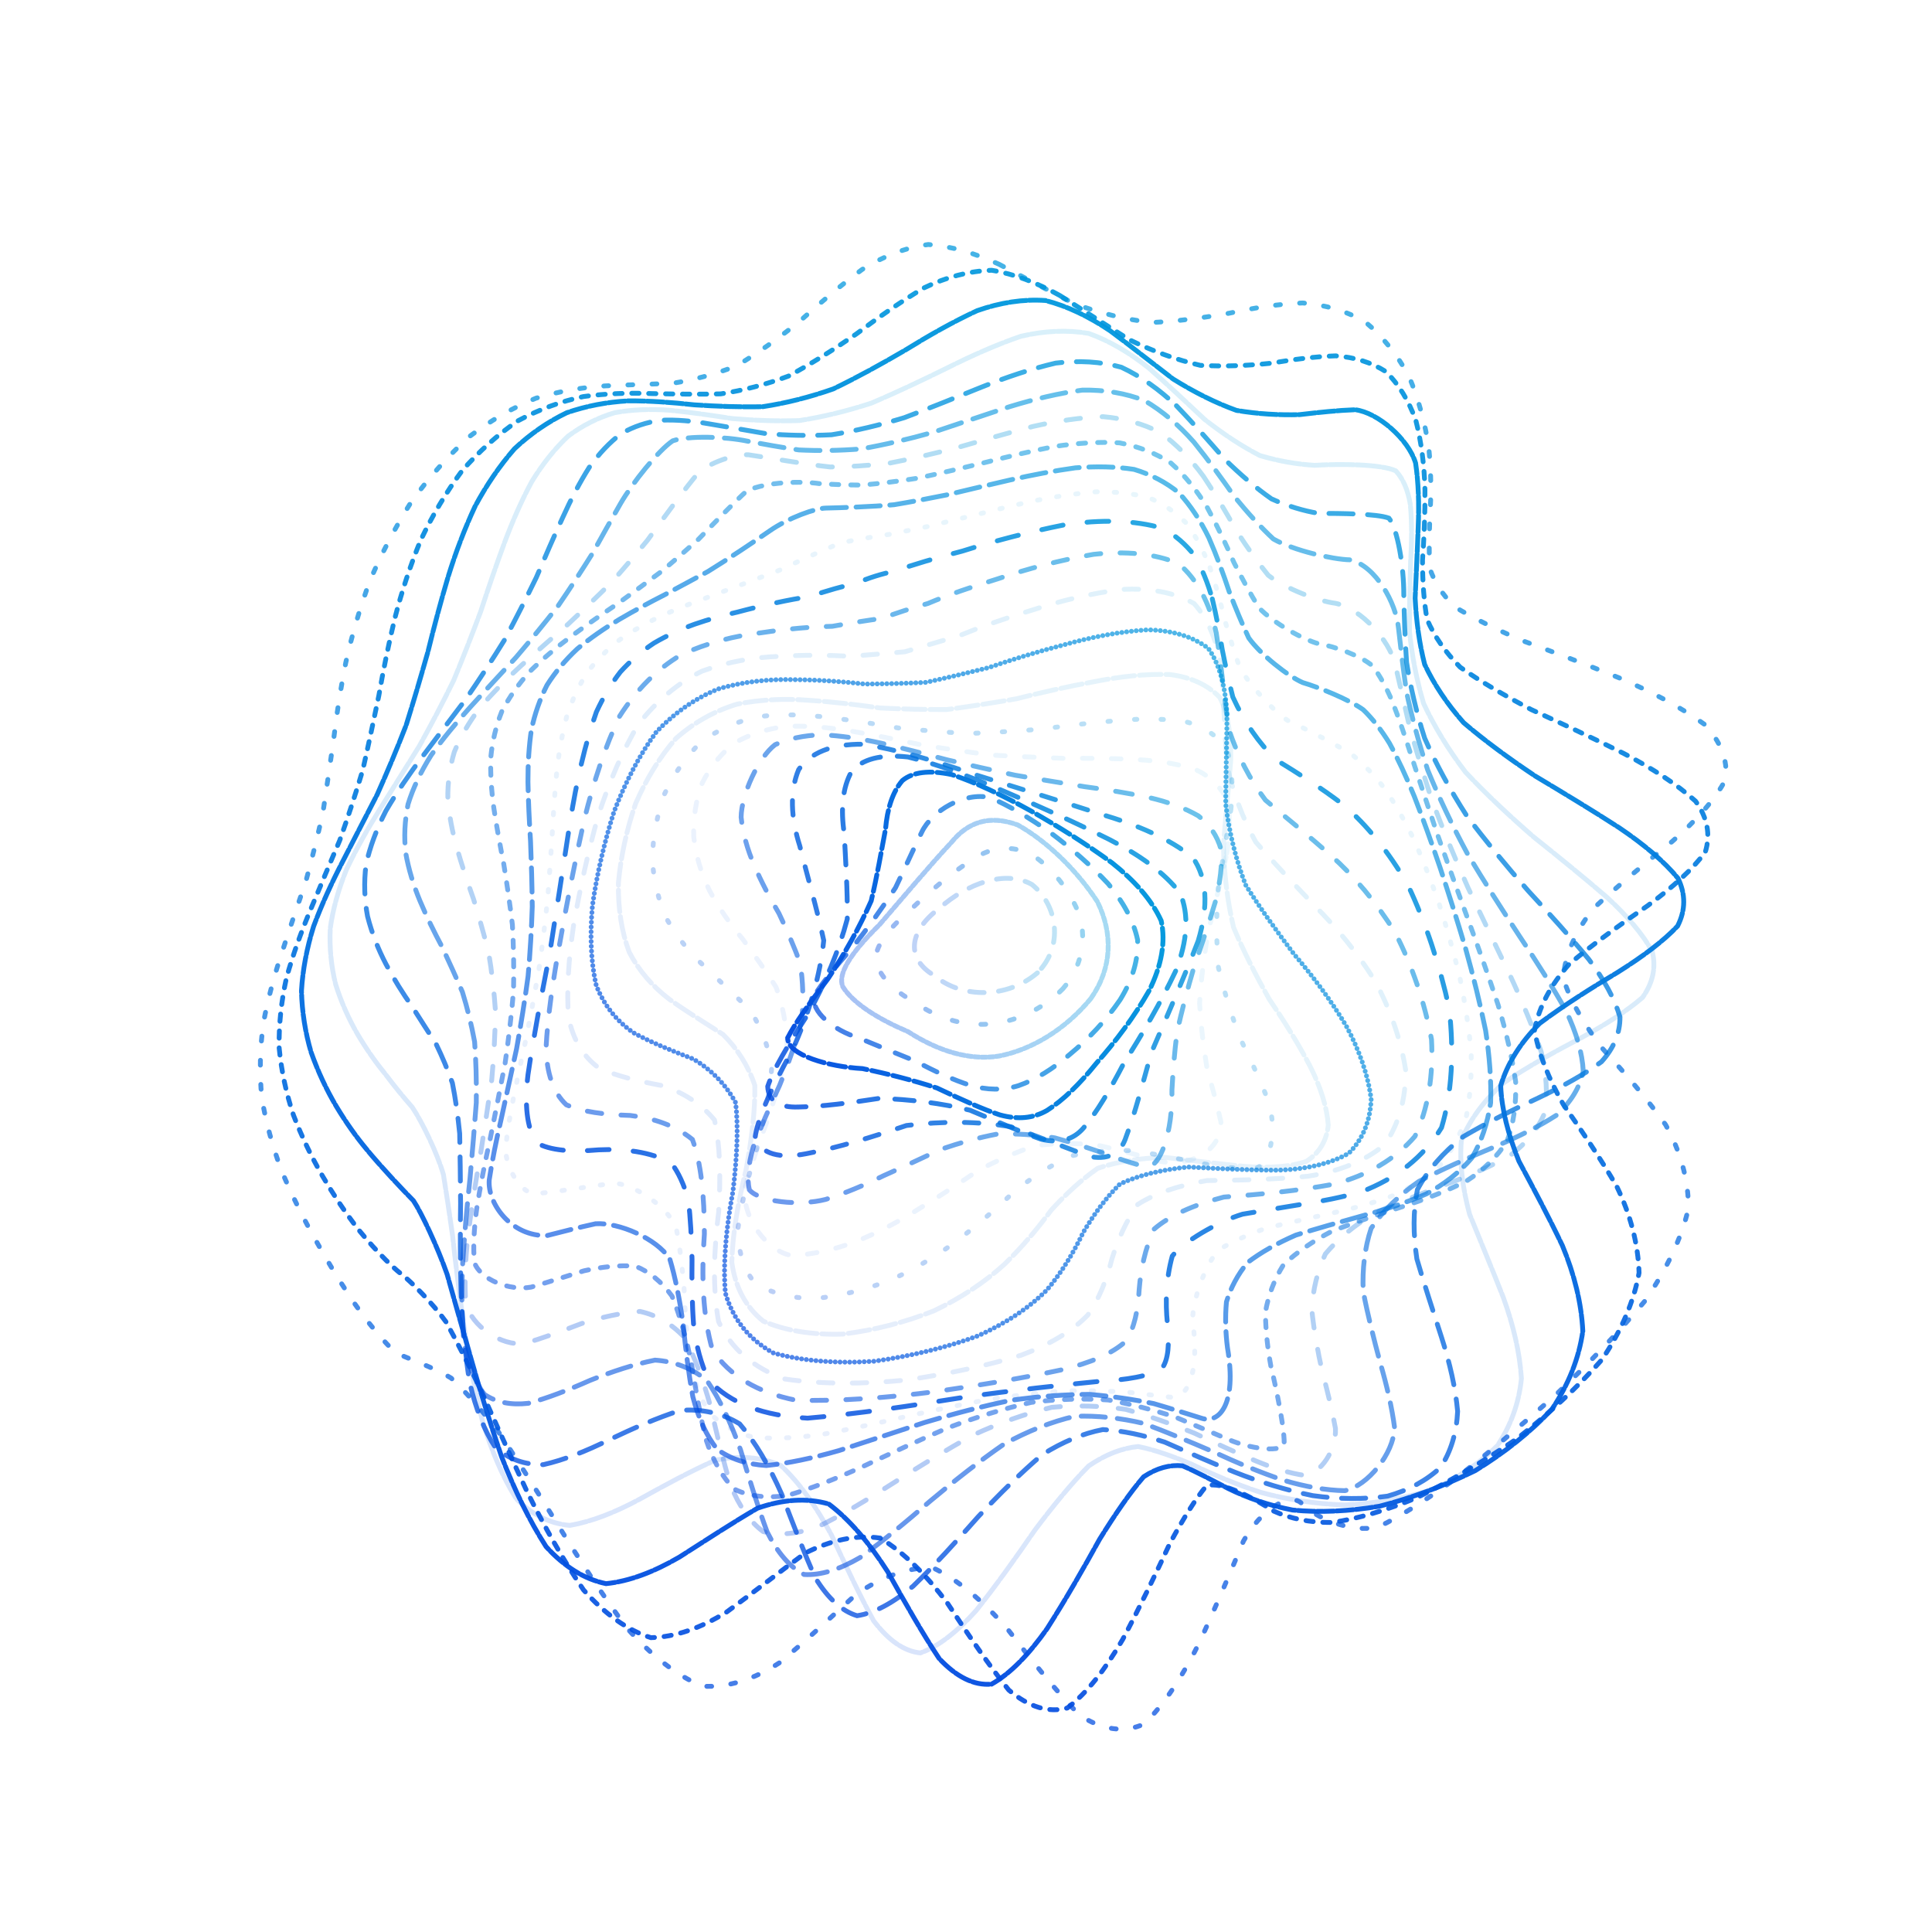 <svg xmlns="http://www.w3.org/2000/svg" version="1.1" xmlns:xlink="http://www.w3.org/1999/xlink" xmlns:svgjs="http://svgjs.dev/svgjs" viewBox="0 0 800 800"><defs><linearGradient x1="50%" y1="0%" x2="50%" y2="100%" id="ccchaos-grad"><stop stop-color="#0097DD" stop-opacity="1" offset="0%"></stop><stop stop-color="#024CE0" stop-opacity="1" offset="100%"></stop></linearGradient></defs><g stroke-width="2" stroke="url(#ccchaos-grad)" fill="none" stroke-linecap="round"><path d="M413.76 109.46C423.96 114.8 434.34 120.47 444.88 125.76 455.43 129.68 466.13 132.31 476.9 133.55 487.63 133.02 498.37 131.58 509 129.69 519.47 127.41 529.66 125.83 539.42 125.45 548.79 126.19 557.48 128.78 565.3 133.27 572.47 139.25 578.54 146.86 583.37 155.73 587.41 165.31 590.17 175.42 591.65 185.66 592.63 195.54 592.68 204.98 592.08 213.8 591.81 221.68 591.64 228.85 592.04 235.37 593.94 240.99 597.23 246.22 602.29 251.23 609.6 255.71 618.91 260.31 630.09 265.17 642.91 269.88 656.71 275.07 670.71 280.79 684.24 286.59 696.26 292.98 705.81 299.96 712.52 307.05 715.53 314.68 714.54 322.79 710.24 330.97 702.57 339.57 692.33 348.51 681.25 357.47 669.95 366.73 659.72 376.25 652.32 385.77 648.07 395.33 647.27 404.95 650.26 414.61 656.04 424.4 663.73 434.36 672.93 444.48 681.93 454.89 689.65 465.67 695.83 476.72 699.12 488.26 699.18 500.29 696.32 512.62 690.19 525.43 681.23 538.59 670.18 551.8 657.41 565.07 643.67 578.08 629.65 590.47 615.86 602 602.79 612.21 590.83 620.94 580.16 627.73 570.83 632.25 559.71 635.02 544.34 628.5 538.64 622.21 533.74 618.2 522.24 624.86 514.91 638.09 509.61 650.73 503.55 665.08 496.74 679.93 489.75 694.05 482.07 705.82 473.77 713.86 465.35 717.65 456.38 716.37 446.94 710.14 437.46 700.43 427.55 688.01 417.27 674.64 406.99 662.9 396.6 654.03 386.14 649.12 375.69 648.99 365.16 652.96 354.58 660.1 344 669.74 333.36 679.75 322.69 688.56 312.04 695.49 301.37 698.88 290.75 698.2 280.21 693.8 269.77 685.51 259.55 674.09 249.53 660.57 239.83 645.76 230.58 630.73 221.71 616.36 213.41 603.3 205.81 592.03 198.7 582.93 192.35 575.87 186.82 570.64 179.57 566.23 168.8 562.43 164.64 560.52 160.3 557.62 150.5 545.6 144.58 536.39 139.92 529.37 135.12 521.46 130.33 512.84 125.3 503.89 120.63 494.44 116.55 484.65 112.83 474.71 110.05 464.59 108.37 454.38 107.42 444.14 107.66 433.89 109.05 423.66 110.97 413.44 113.69 403.48 116.96 393.78 120.1 384.04 123.38 374.49 126.61 365.07 129.21 355.52 131.58 346.01 133.72 336.45 135.21 326.66 136.63 316.72 138.1 306.57 139.34 296.11 140.98 285.39 143.17 274.42 145.66 263.22 148.97 251.86 153.19 240.47 158 229.17 163.77 218.14 170.43 207.61 177.66 197.7 185.63 188.7 194.22 180.88 203.11 174.12 212.38 168.76 221.9 164.9 231.41 162.03 241 160.4 250.57 159.79 259.93 159.32 269.22 159.11 278.41 158.73 287.31 157.3 296.15 154.97 304.96 151.5 313.51 146.43 322.11 140.27 330.81 133.31 339.33 125.66 348.03 118.21 356.95 111.61 365.77 106.09 374.89 102.52 384.35 101.25 393.76 101.9 403.55 104.76 413.75 109.45" stroke-dasharray="2 8" transform="rotate(0, 400, 400)" opacity="0.73"></path><path d="M419.23 120.33C429.15 125.61 439.16 131.23 449.2 136.55 459.24 140.61 469.28 143.49 479.26 145.06 489.18 144.92 498.94 143.8 508.42 142.12 517.71 139.86 526.57 138.06 534.86 137.2 542.75 137.2 549.88 138.85 556.1 142.25 561.75 147.07 566.36 153.56 569.86 161.45 572.8 170.24 574.71 179.83 575.67 189.85 576.46 199.83 576.71 209.65 576.72 219.1 577.36 227.84 578.45 235.97 580.37 243.5 583.86 250.18 588.8 256.36 595.43 262.18 604.02 267.37 614.29 272.46 626.01 277.6 638.89 282.43 652.28 287.53 665.44 293 677.79 298.38 688.42 304.25 696.52 310.62 701.88 317.02 703.78 323.94 702.04 331.36 697.38 338.81 689.75 346.75 679.89 355.13 669.4 363.51 658.77 372.33 649.13 381.56 642.06 390.79 637.83 400.23 636.7 409.89 639.04 419.58 643.98 429.55 650.79 439.81 659.2 450.18 667.66 460.93 675.22 472.05 681.68 483.34 685.73 495.04 686.96 507.1 685.64 519.24 681.28 531.61 674.16 544.02 664.92 556.18 653.75 568.04 641.28 579.25 628.15 589.61 614.79 598.81 601.71 606.47 589.29 612.67 577.78 616.96 567.35 619.18 558.16 619.91 550.09 618.81 543.02 616.18 534.42 611.45 520.74 605.14 514.45 607.73 510.44 613.28 506.03 621.58 501.1 632.45 496.15 645.46 490.58 659.56 484.37 673.59 478.05 686.49 471.08 696.85 463.49 703.53 455.82 706.21 447.58 704.24 438.8 697.82 429.99 688.34 420.7 676.47 410.96 663.77 401.22 652.56 391.29 643.91 381.22 638.8 371.18 638.04 361.01 641.07 350.76 647.16 340.54 655.82 330.26 665.16 319.97 673.83 309.74 681.21 299.54 685.67 289.44 686.62 279.48 684.24 269.71 678.15 260.22 668.87 251 657.23 242.17 643.82 233.84 629.57 225.92 615.31 218.6 601.7 211.97 589.3 205.8 578.53 200.35 569.51 195.63 562.2 189.4 554.67 179.84 546.5 175.87 543.75 171.45 541.05 161.1 531.68 154.86 524.46 150.04 518.96 145.12 512.56 140.24 505.39 135.21 497.92 130.57 489.82 126.55 481.2 122.93 472.44 120.26 463.3 118.69 453.87 117.85 444.41 118.18 434.73 119.64 424.88 121.63 415.03 124.41 405.26 127.73 395.55 130.96 385.82 134.33 376.12 137.65 366.4 140.38 356.59 142.87 346.7 145.11 336.68 146.69 326.5 148.14 316.13 149.57 305.56 150.68 294.83 152.1 283.92 153.96 272.89 155.99 261.84 158.77 250.82 162.35 239.99 166.45 229.49 171.47 219.48 177.37 210.18 183.85 201.64 191.11 194.14 199.05 187.86 207.38 182.58 216.2 178.61 225.37 175.95 234.66 174.01 244.13 173.02 253.69 172.72 263.15 172.25 272.6 171.75 282 170.84 291.2 168.75 300.34 165.7 309.44 161.53 318.33 155.91 327.22 149.37 336.15 142.23 344.93 134.62 353.81 127.39 362.84 121.14 371.77 116.03 380.92 112.84 390.3 111.88 399.65 112.72 409.29 115.66 419.22 120.32" stroke-dasharray="3 4" transform="rotate(4.04, 400, 400)" opacity="0.91"></path><path d="M422.14 131.2C431.73 136.4 441.27 141.97 450.72 147.29 460.16 151.47 469.46 154.59 478.56 156.48 487.57 156.72 496.28 155.97 504.6 154.56 512.7 152.42 520.27 150.52 527.18 149.3 536.63 149.1 550.65 158.19 555.04 167.62 557.36 175.42 558.91 184.23 559.84 193.72 560.9 203.46 561.76 213.33 562.72 223.07 564.54 232.39 567.02 241.28 570.49 249.68 575.52 257.35 581.93 264.53 589.85 271.28 599.43 277.38 610.32 283.23 622.25 288.97 634.9 294.29 647.62 299.7 659.77 305.31 670.86 310.71 680.08 316.46 686.78 322.6 690.89 328.67 691.79 335.21 689.4 342.22 684.47 349.22 676.94 356.71 667.49 364.69 657.59 372.67 647.61 381.14 638.54 390.12 631.8 399.1 627.6 408.39 626.18 417.98 627.93 427.6 632.08 437.56 638.04 447.84 645.63 458.2 653.48 468.9 660.77 479.91 667.32 490.97 671.92 502.3 674.12 513.78 674.14 525.15 671.39 536.48 666.03 547.55 658.6 558.16 649.13 568.15 638.15 577.24 626.21 585.36 613.66 592.17 600.99 597.4 588.57 601.34 576.68 603.56 565.56 604.03 555.36 603.5 546.11 601.66 537.77 598.9 530.44 596.34 523.85 593.93 517.83 592.3 512.53 592.54 507.5 594.66 502.55 599.07 497.96 606.22 493.19 615.73 488.12 627.27 483.15 640.33 477.73 653.93 471.8 666.97 465.85 678.59 459.34 687.55 452.27 692.93 445.15 694.6 437.49 692.04 429.3 685.47 421.08 676.26 412.37 664.94 403.18 652.91 394 642.22 384.6 633.81 375.03 628.54 365.5 627.22 355.82 629.37 346.07 634.43 336.37 642.08 326.63 650.68 316.9 659.01 307.29 666.6 297.75 671.87 288.37 674.17 279.18 673.61 270.23 669.6 261.63 662.47 253.33 652.87 245.47 641.18 238.14 628.17 231.2 614.58 224.85 601.02 219.18 588.09 213.88 576.22 209.23 565.69 205.23 556.62 199.81 546.1 191.07 532.76 187.11 528.36 182.49 524.85 171.48 516.09 164.92 510.02 159.95 505.53 154.93 500.24 150.01 494.18 145 487.93 140.43 480.97 136.5 473.41 133 465.73 130.47 457.52 129.01 448.88 128.29 440.19 128.7 431.12 130.23 421.71 132.28 412.3 135.1 402.79 138.47 393.19 141.76 383.58 145.21 373.85 148.62 364.01 151.47 354.12 154.1 344.08 156.46 333.87 158.15 323.59 159.67 313.14 161.11 302.56 162.17 291.96 163.43 281.29 165.02 270.67 166.69 260.21 168.98 249.97 171.98 240.13 175.41 230.76 179.69 222.06 184.8 214.22 190.47 207.17 196.95 201.2 204.13 196.41 211.77 192.48 219.96 189.69 228.6 187.97 237.47 186.68 246.62 186.03 255.94 185.76 265.29 185.05 274.71 184.08 284.14 182.52 293.46 179.72 302.76 175.94 312.02 171.13 321.14 165.03 330.24 158.2 339.33 150.98 348.31 143.5 357.33 136.56 366.42 130.69 375.44 126.01 384.58 123.21 393.85 122.54 403.11 123.57 412.53 126.57 422.12 131.19" stroke-dasharray="7 1" transform="rotate(8.08, 400, 400)" opacity="0.95"></path><path d="M422.1 142.07C431.29 147.19 440.31 152.68 449.12 157.98 457.9 162.27 466.42 165.6 474.61 167.8 482.72 168.44 490.42 168.08 497.62 166.99 507.85 164.11 524.65 160.68 530.94 162.17 534.61 164.74 537.53 168.87 539.73 174.45 541.87 181.11 543.52 188.92 544.84 197.6 546.55 206.78 548.33 216.34 550.46 226.04 553.57 235.59 557.49 244.93 562.44 253.94 568.83 262.42 576.47 270.47 585.4 278.11 595.62 285.17 606.8 291.9 618.62 298.42 630.76 304.48 642.63 310.48 653.63 316.53 663.4 322.3 671.23 328.26 676.59 334.5 679.55 340.59 679.57 347.06 676.63 353.93 671.51 360.74 664.14 368 655.13 375.74 645.81 383.46 636.47 391.68 627.95 400.42 621.54 409.16 617.39 418.23 615.72 427.61 616.92 437 620.33 446.72 625.46 456.72 632.23 466.73 639.43 477 646.32 487.44 652.83 497.83 657.77 508.29 660.72 518.69 661.87 528.83 660.55 538.67 656.82 548.01 651.14 556.77 643.42 564.7 634.04 571.57 623.53 577.51 612.1 582.13 600.22 585.27 588.22 587.4 576.4 588.1 565.01 587.47 554.23 586.33 544.16 584.42 534.86 582.13 526.39 580.51 518.63 579.48 511.48 579.57 505.02 581.64 498.97 585.61 493.15 591.72 487.77 600.17 482.4 610.55 476.92 622.41 471.63 635.24 466.07 648.11 460.16 660.04 454.29 670.32 448 677.91 441.25 682.07 434.48 682.83 427.25 679.75 419.53 673.12 411.8 664.19 403.61 653.43 394.99 642.04 386.36 631.87 377.52 623.71 368.54 618.34 359.58 616.51 350.51 617.85 341.39 621.93 332.33 628.56 323.28 636.32 314.28 644.19 305.42 651.76 296.69 657.56 288.17 660.93 279.87 661.93 271.86 659.83 264.24 654.77 256.9 647.29 250.04 637.52 243.71 626.09 237.71 613.66 232.29 600.71 227.47 587.86 222.94 575.51 218.97 564.03 215.53 553.65 212.19 544.54 209.23 536.66 206.58 529.9 202.37 521.98 193.35 510.33 188.04 505.28 183.83 502.15 179.38 498.63 174.74 494.6 169.65 490.56 164.56 485.87 159.63 480.53 154.68 475.09 150.21 468.98 146.4 462.24 143.06 455.42 140.67 448.01 139.35 440.07 138.74 432.1 139.24 423.64 140.82 414.71 142.92 405.78 145.77 396.63 149.15 387.28 152.5 377.93 156.01 368.39 159.5 358.67 162.48 348.94 165.24 339.04 167.74 328.99 169.58 318.96 171.21 308.82 172.71 298.64 173.77 288.58 174.95 278.58 176.35 268.78 177.73 259.29 179.61 250.19 182.1 241.63 184.91 233.64 188.48 226.41 192.84 220.1 197.69 214.54 203.33 209.99 209.69 206.53 216.51 203.71 223.96 201.82 231.91 200.74 240.17 199.79 248.79 199.2 257.68 198.7 266.7 197.56 275.87 195.96 285.12 193.67 294.36 190.14 303.62 185.67 312.86 180.28 322.04 173.81 331.2 166.78 340.32 159.57 349.38 152.31 358.44 145.71 367.5 140.27 376.52 136.03 385.57 133.61 394.67 133.23 403.75 134.44 412.9 137.49 422.09 142.06" stroke-dasharray="10 1" transform="rotate(12.12, 400, 400)" opacity="0.15"></path><path d="M419.13 152.93C427.86 157.96 436.32 163.36 444.46 168.63 452.58 173 460.33 176.52 467.68 179.01 474.95 180.04 481.74 180.08 488 179.36 496.86 176.82 511.19 172.74 516.58 173.14 521.2 176.22 528.2 190.86 531.32 201.85 533.91 210.17 536.81 219.1 540.21 228.4 544.62 237.81 549.89 247.23 556.15 256.52 563.65 265.5 572.23 274.19 581.82 282.54 592.35 290.43 603.51 298 614.93 305.31 626.33 312.19 637.18 318.91 646.94 325.57 655.37 331.93 661.85 338.35 665.97 344.91 667.88 351.29 667.14 357.93 663.77 364.86 658.54 371.71 651.37 378.92 642.8 386.54 634.07 394.13 625.34 402.16 617.36 410.64 611.28 419.13 607.19 427.89 605.31 436.9 606.02 445.91 608.74 455.14 613.08 464.55 619.03 473.93 625.53 483.42 631.95 492.92 638.26 502.28 643.37 511.52 646.86 520.48 648.91 529.1 648.82 537.22 646.55 544.67 642.52 551.51 636.5 557.43 628.78 562.25 619.83 566.29 609.76 569.11 598.96 570.68 587.77 571.57 576.42 571.39 565.2 570.33 554.28 569.21 543.81 567.78 533.91 566.46 524.62 566.14 515.95 566.71 507.85 568.6 500.37 572.43 493.34 578.05 486.65 585.55 480.4 594.98 474.3 605.86 468.26 617.73 462.46 630.06 456.55 642.01 450.45 652.73 444.45 661.67 438.16 667.94 431.55 670.96 424.95 670.9 417.99 667.4 410.64 660.75 403.29 652.14 395.56 641.92 387.46 631.17 379.35 621.52 371.09 613.63 362.73 608.19 354.4 605.93 346 606.52 337.6 609.66 329.27 615.28 320.99 622.16 312.83 629.42 304.8 636.78 296.96 642.86 289.39 647.02 282.01 649.29 274.97 648.86 268.34 645.73 261.96 640.32 256.05 632.58 250.65 622.97 245.51 612.06 240.89 600.22 236.8 587.99 232.89 575.77 229.43 563.95 226.39 552.81 223.33 542.56 220.54 533.29 217.94 525 215.05 517.79 212.17 511.43 209.22 505.75 205.76 500.89 202.1 496.39 198.21 492.07 193.76 488.17 189.1 484.16 184.3 479.89 179.13 475.76 174.02 471.19 169.12 466.12 164.26 461.06 159.92 455.43 156.27 449.23 153.1 442.99 150.87 436.18 149.69 428.82 149.2 421.44 149.78 413.53 151.41 405.12 153.54 396.7 156.4 387.99 159.8 379.04 163.17 370.11 166.73 360.96 170.29 351.62 173.39 342.32 176.28 332.87 178.93 323.34 180.93 313.89 182.71 304.42 184.32 295.04 185.44 285.85 186.6 276.87 187.9 268.23 189.07 259.97 190.64 252.21 192.69 245.11 194.96 238.57 197.9 232.83 201.53 227.98 205.59 223.76 210.4 220.45 215.9 218.05 221.86 216.05 228.45 214.74 235.6 213.96 243.1 213.05 251.03 212.25 259.3 211.3 267.78 209.57 276.48 207.26 285.34 204.2 294.27 199.97 303.27 194.88 312.3 189.01 321.33 182.26 330.36 175.16 339.36 168.06 348.33 161.08 357.28 154.88 366.18 149.88 375.07 146.09 383.94 144.07 392.76 143.96 401.59 145.34 410.38 148.42 419.12 152.93" stroke-dasharray="10 6" transform="rotate(16.16, 400, 400)" opacity="0.77"></path><path d="M413.61 163.8C421.84 168.72 429.73 174.02 437.23 179.23 444.71 183.66 451.78 187.35 458.39 190.11 467.97 191.74 484.38 189.56 491.13 187.26 502.07 185.84 515.29 197.58 519.73 206.79 523.35 214.03 527.41 222.06 532.07 230.63 537.68 239.53 544.11 248.66 551.43 257.86 559.77 266.97 568.96 275.96 578.87 284.73 589.39 293.2 600.22 301.42 610.99 309.38 621.48 316.99 631.18 324.42 639.66 331.7 646.77 338.71 651.96 345.67 654.93 352.67 655.91 359.48 654.51 366.42 650.81 373.53 645.54 380.56 638.61 387.84 630.52 395.4 622.36 402.93 614.23 410.79 606.77 418.99 601.02 427.19 597.01 435.55 594.96 444.03 595.22 452.5 597.3 461.07 600.88 469.66 606.03 478.19 611.81 486.65 617.69 494.96 623.68 503.08 628.79 510.9 632.63 518.27 635.81 528.49 630.52 544.48 622.24 549.72 614.91 552.29 606.34 553.86 596.84 554.45 586.75 554.72 576.24 554.3 565.57 553.42 554.93 552.85 544.49 552.39 534.39 552.37 524.68 553.56 515.43 555.81 506.67 559.43 498.39 564.84 490.56 571.85 483.09 580.41 476.04 590.45 469.22 601.5 462.58 613.06 456.19 624.67 449.82 635.56 443.42 645.01 437.14 652.61 430.72 657.62 424.11 659.61 417.53 658.83 410.72 654.98 403.64 648.37 396.57 640.09 389.21 630.43 381.59 620.3 373.97 611.16 366.27 603.56 358.54 598.1 350.83 595.45 343.13 595.37 335.49 597.63 327.91 602.26 320.45 608.22 313.16 614.78 305.99 621.74 299.05 627.86 292.41 632.54 285.94 635.79 279.83 636.76 274.13 635.34 268.62 631.89 263.55 626.16 258.96 618.49 254.54 609.36 250.56 599 247.03 587.86 243.56 576.33 240.44 564.76 237.63 553.47 234.7 542.65 231.92 532.49 229.23 523.11 226.2 514.55 223.1 506.77 219.87 499.7 216.13 493.39 212.19 487.58 208.02 482.12 203.35 477.16 198.52 472.31 193.6 467.42 188.39 462.78 183.3 457.92 178.48 452.75 173.76 447.65 169.58 442.15 166.11 436.2 163.14 430.25 161.08 423.82 160.04 416.89 159.67 409.95 160.34 402.53 162 394.62 164.15 386.71 167.01 378.52 170.39 370.12 173.78 361.73 177.37 353.15 180.99 344.44 184.18 335.8 187.21 327.07 190.01 318.34 192.19 309.75 194.13 301.25 195.88 292.94 197.13 284.88 198.34 277.14 199.6 269.84 201.33 259.76 206.76 243.6 210.94 237.84 216.27 233.53 230.86 228.62 239.98 227.3 246.62 226.17 253.73 224.92 261.23 223.36 268.99 220.93 277.04 217.86 285.31 214.05 293.71 209.17 302.25 203.55 310.86 197.32 319.54 190.41 328.24 183.35 336.92 176.45 345.63 169.83 354.3 164.07 362.9 159.55 371.52 156.22 380.07 154.58 388.53 154.74 397 156.26 405.37 159.36 413.6 163.8" stroke-dasharray="10 5" transform="rotate(20.2, 400, 400)" opacity="0.60"></path><path d="M406.28 174.67C413.99 179.47 421.32 184.65 428.25 189.79 435.15 194.25 441.63 198.07 447.66 201.08 456.41 203.27 471.47 202.25 477.8 200.25 488.91 197.79 504.49 205.36 510.4 212.7 515.07 218.73 520.24 225.64 526.02 233.24 532.63 241.3 539.98 249.78 548.05 258.52 556.9 267.38 566.36 276.27 576.26 285.11 586.48 293.81 596.71 302.36 606.64 310.72 616.06 318.85 624.56 326.8 631.74 334.58 637.56 342.15 641.55 349.61 643.48 357.01 643.66 364.26 641.72 371.52 637.78 378.84 632.54 386.08 625.9 393.44 618.28 400.95 610.68 408.44 603.13 416.11 596.18 423.98 590.75 431.85 586.85 439.73 584.65 447.58 584.51 455.41 586.01 463.18 588.89 470.82 593.26 478.38 598.3 485.71 603.58 492.74 609.16 499.57 614.12 505.97 618.12 511.81 622.16 519.77 620.34 531.38 614.34 534.8 608.62 536.45 601.6 537.36 593.55 537.6 584.78 537.84 575.37 537.75 565.58 537.56 555.6 537.96 545.58 538.77 535.67 540.25 525.95 543 516.51 546.88 507.42 552.05 498.67 558.77 490.29 566.83 482.27 576.08 474.58 586.38 467.17 597.27 459.99 608.27 453.05 618.96 446.23 628.68 439.49 636.82 432.88 643.13 426.25 646.96 419.57 648.02 412.93 646.62 406.18 642.51 399.29 635.98 392.41 628.07 385.37 618.96 378.17 609.43 370.98 600.8 363.8 593.49 356.67 588.05 349.56 585.09 342.53 584.4 335.63 585.85 328.79 589.52 322.11 594.55 315.65 600.33 309.29 606.75 303.2 612.7 297.43 617.63 289.13 622.6 274.63 620.06 268.49 612.42 264.6 605.2 261.09 596.56 257.92 586.88 254.72 576.51 251.77 565.72 249.02 554.83 246.06 544.05 243.17 533.59 240.29 523.62 237.02 514.2 233.64 505.4 230.11 497.21 226.08 489.66 221.86 482.63 217.44 476.04 212.59 469.95 207.63 464.11 202.64 458.41 197.45 453.01 192.43 447.57 187.73 442.02 183.18 436.6 179.21 430.94 175.94 424.99 173.17 419.08 171.3 412.81 170.41 406.17 170.16 399.53 170.9 392.49 172.59 385.07 174.75 377.64 177.59 370.02 180.95 362.24 184.33 354.5 187.93 346.63 191.58 338.73 194.87 330.89 198.01 323.07 200.95 315.36 203.32 307.79 205.45 300.42 207.37 293.34 209.43 283.29 213.04 266.06 215.14 259.23 217.62 253.64 225.38 246.16 230.89 243.98 237.52 242.05 254.14 237.89 263.88 234.67 270.8 231.5 278.05 227.69 285.57 223.18 293.28 217.75 301.17 211.72 309.18 205.25 317.3 198.32 325.49 191.4 333.68 184.8 341.94 178.6 350.17 173.32 358.34 169.29 366.54 166.42 374.66 165.14 382.66 165.55 390.68 167.2 398.56 170.32 406.27 174.67" stroke-dasharray="6 9" transform="rotate(24.24, 400, 400)" opacity="0.30"></path><path d="M398.12 185.54C405.3 190.21 412.12 195.25 418.55 200.3 424.96 204.76 430.98 208.7 436.59 211.91 444.78 214.64 459.17 214.86 465.49 213.28 471.65 211.14 483.34 209.39 489.33 210.83 493.76 212.79 498.43 215.8 503.45 219.82 509.07 224.58 515.19 230.25 521.87 236.69 529.24 243.68 537.19 251.23 545.7 259.18 554.73 267.4 564.13 275.83 573.72 284.35 583.37 292.9 592.8 301.42 601.72 309.84 609.99 318.16 617.24 326.35 623.15 334.38 627.75 342.29 630.64 350.07 631.66 357.73 631.14 365.29 628.78 372.78 624.69 380.23 619.54 387.62 613.22 395.01 606.09 402.42 599.04 409.82 592.05 417.26 585.59 424.74 580.48 432.23 576.69 439.57 574.38 446.74 573.91 453.88 574.87 460.82 577.09 467.48 580.71 474.06 585.03 480.3 589.68 486.12 597.09 494.34 608.01 507.61 610.03 512.41 609.02 516.16 598.13 520.28 588.83 521.15 581.49 521.87 573.38 522.56 564.72 523.43 555.71 525.07 546.44 527.29 537.09 530.31 527.73 534.55 518.48 539.85 509.43 546.31 500.57 554.02 491.97 562.76 483.67 572.34 475.6 582.56 467.8 592.99 460.25 603.2 452.89 612.83 445.72 621.32 438.69 628.17 431.8 633.23 424.97 635.98 418.19 636.21 411.48 634.28 404.75 629.98 398 623.6 391.27 616.06 384.49 607.49 377.66 598.56 370.83 590.43 364.11 583.44 357.53 578.04 350.96 574.83 344.55 573.61 338.33 574.31 332.14 577.08 326.17 581.17 320.46 586.12 314.81 591.88 309.45 597.48 304.41 602.42 297.13 608.19 284.42 609.56 278.96 604.62 275.43 599.32 272.19 592.52 269.2 584.52 266.09 575.65 263.14 566.08 260.31 556.09 257.21 545.9 254.1 535.71 250.95 525.72 247.4 515.98 243.71 506.65 239.86 497.79 235.56 489.36 231.08 481.41 226.46 473.89 221.47 466.8 216.44 460.03 211.44 453.51 206.32 447.28 201.42 441.17 196.88 435.1 192.55 429.19 188.8 423.21 185.76 417.1 183.22 411.04 181.54 404.79 180.8 398.32 180.67 391.85 181.47 385.13 183.18 378.15 185.33 371.17 188.15 364.11 191.46 357.01 194.82 349.93 198.4 342.85 202.08 335.83 205.43 328.88 208.68 322.05 211.75 315.42 214.29 308.93 216.62 302.71 218.73 296.86 221.07 288.63 224.9 274.98 226.86 269.77 232.14 262.51 245.27 255.26 251.78 252.91 256.59 250.71 261.89 248.14 267.63 245.09 273.63 241.18 280.01 236.69 286.68 231.59 293.56 225.73 300.67 219.43 307.94 212.86 315.35 206.02 322.87 199.35 330.44 193.13 338.08 187.4 345.74 182.64 353.35 179.11 361.01 176.69 368.6 175.76 376.07 176.4 383.57 178.17 390.93 181.29 398.11 185.54" stroke-dasharray="3 5" transform="rotate(28.28, 400, 400)" opacity="0.55"></path><path d="M390.21 196.41C396.88 200.93 403.24 205.82 409.26 210.76 415.27 215.21 420.96 219.21 426.31 222.61 434.18 225.82 448.5 227.32 455.11 226.27 461.75 224.37 475.12 221.93 482.25 222.38 487.45 223.44 492.96 225.41 498.83 228.28 505.21 231.81 512.05 236.23 519.35 241.42 527.16 247.19 535.4 253.6 544 260.52 552.9 267.8 561.95 275.43 570.96 283.29 579.83 291.3 588.29 299.41 596.1 307.53 603.18 315.67 609.19 323.75 613.88 331.74 617.36 339.68 619.27 347.5 619.49 355.2 618.4 362.84 615.72 370.38 611.56 377.8 606.56 385.2 600.58 392.51 593.94 399.73 587.43 406.95 580.99 414.09 575 421.14 570.21 428.19 566.55 434.98 564.16 441.47 563.39 447.94 563.88 454.09 565.5 459.87 568.41 465.58 572.01 470.87 576.01 475.69 592.38 493.94 589.64 504.37 582.52 506.11 576.64 507.68 569.93 509.44 562.55 511.57 554.71 514.54 546.46 518.17 537.97 522.61 529.31 528.13 520.6 534.59 511.93 541.98 503.32 550.32 494.84 559.37 486.56 568.92 478.42 578.75 470.5 588.49 462.8 597.72 455.24 606.2 447.88 613.43 440.7 619.01 433.62 622.91 426.68 624.68 419.86 624.18 413.09 621.84 406.4 617.42 399.78 611.21 393.18 604.06 386.62 596.03 380.11 587.69 373.6 580.06 367.29 573.38 361.18 568.08 352.13 563.83 335.21 566.53 327.42 572.22 322.34 577.24 317.56 582.34 313.09 587.07 300.82 595.42 285.07 589.08 280.51 580.38 277.34 573.21 274.27 565.15 271.23 556.45 267.89 547.31 264.51 537.9 261.04 528.41 257.19 518.93 253.19 509.61 249.04 500.56 244.5 491.76 239.83 483.3 235.05 475.2 230 467.41 224.96 459.94 220.01 452.77 215.01 445.85 210.29 439.13 205.96 432.56 201.87 426.15 198.38 419.8 195.58 413.47 193.27 407.2 191.8 400.89 191.2 394.51 191.19 388.14 192.05 381.66 193.77 375.08 195.91 368.51 198.67 361.98 201.92 355.53 205.24 349.11 208.8 342.79 212.46 336.64 215.86 330.55 219.19 324.67 222.37 319.07 226.34 311.01 232.56 296.97 234.97 291.2 238.74 282.32 245.99 273.08 249.68 270.72 254.1 267.8 265.66 259.95 272.74 254.49 277.83 249.93 283.3 244.85 289.09 239.29 295.07 233.15 301.33 226.73 307.79 220.2 314.38 213.58 321.13 207.26 327.97 201.48 334.9 196.28 341.88 192.05 348.86 189.02 355.88 187.04 362.87 186.45 369.77 187.3 376.7 189.17 383.52 192.27 390.2 196.4" stroke-dasharray="10 4" transform="rotate(32.32, 400, 400)" opacity="0.66"></path><path d="M383.59 207.28C389.8 211.64 395.75 216.37 401.45 221.18 407.16 225.57 412.61 229.62 417.83 233.16 425.57 236.81 440.21 239.57 447.29 239.13 454.53 237.65 469.62 235.03 477.77 234.8 483.63 235.16 489.79 236.27 496.28 238.15 503.18 240.56 510.44 243.77 518.05 247.74 525.99 252.24 534.2 257.42 542.58 263.16 551.06 269.3 559.5 275.89 567.72 282.8 575.65 289.97 583.04 297.33 589.68 304.82 595.56 312.42 600.38 320.05 603.93 327.66 606.4 335.29 607.44 342.86 607 350.32 605.46 357.79 602.56 365.13 598.41 372.34 593.61 379.54 587.99 386.61 581.84 393.53 575.85 400.45 569.94 407.22 564.41 413.81 559.93 420.39 556.41 426.64 553.98 432.52 552.99 441.12 557.81 456.22 562.6 462.62 578.52 478.78 579.66 490.21 574.54 493.29 570.08 495.9 564.76 498.86 558.72 502.3 552.19 506.52 545.13 511.42 537.7 517.05 530.01 523.57 522.11 530.83 514.12 538.79 506.07 547.38 498.04 556.38 490.09 565.57 482.19 574.75 474.43 583.59 466.83 591.72 459.32 598.99 451.98 604.97 444.82 609.34 437.73 612.17 430.8 613.07 424.03 611.97 417.3 609.28 410.7 604.82 404.23 598.83 397.78 592.09 391.43 584.59 385.21 576.82 378.98 569.68 373.01 563.34 367.29 558.15 358.84 553.57 343.24 554.27 336.13 558.67 329.29 565.12 316.99 577.86 311.48 582.28 306.13 584.39 296.23 580.28 291.5 574.18 288.17 568.77 284.86 562.38 281.54 555.2 277.93 547.45 274.23 539.21 270.44 530.68 266.29 521.95 262.02 513.15 257.62 504.42 252.9 495.75 248.09 487.26 243.24 479.03 238.19 470.95 233.21 463.15 228.37 455.62 223.56 448.26 219.06 441.14 214.98 434.23 211.17 427.45 207.95 420.81 205.41 414.31 203.35 407.86 202.08 401.5 201.63 395.19 201.73 388.9 202.64 382.64 204.36 376.41 206.47 370.19 209.17 364.14 212.34 358.28 215.6 352.44 219.1 346.81 222.74 341.43 227.85 333.57 237.03 319.49 240.88 313.42 246.26 303.38 252.62 292.06 254.86 289.23 257.3 286.18 264 279.3 268.41 274.95 271.65 271.33 275.31 267.3 279.37 262.83 283.6 257.73 288.21 252.21 293.15 246.36 298.25 240.09 303.63 233.69 309.26 227.35 315.01 221.05 320.94 215.17 327.02 209.9 333.18 205.25 339.43 201.57 345.73 199.03 352.07 197.47 358.42 197.2 364.75 198.25 371.09 200.19 377.38 203.26 383.58 207.27" stroke-dasharray="1 7" transform="rotate(36.36, 400, 400)" opacity="0.09"></path><path d="M379.16 218.15C384.93 222.35 390.55 226.89 396 231.55 401.46 235.87 406.77 239.92 411.93 243.56 422.35 248.46 432.43 251.07 442.39 251.78 452.94 250.14 463.94 248.5 475.69 247.91 488.57 247.95 502.56 250.55 517.5 255.83 533.16 262.9 548.94 272.42 563.77 283.73 577.05 296.18 587.33 309.61 593.34 323.38 595.53 337.52 592.72 351.55 585.25 365.11 580.68 371.92 575.45 378.59 569.79 385.09 564.31 391.6 558.91 397.92 553.82 404.03 547.97 413.02 542.46 429.08 542.9 436.12 547.14 445.18 553.16 452.62 559.32 458.55 565.67 464.64 569.42 469.71 569.81 474.36 567.76 480.32 561.97 487.16 553.04 495.69 542.15 506.95 529.25 520.6 515.25 536.36 500.67 553.5 485.88 570.46 471.39 585.1 457 596.12 443.11 601.33 429.87 599.57 423.3 596.64 416.87 592.2 410.6 586.46 404.35 580.13 398.23 573.16 392.27 565.95 386.31 559.29 380.62 553.29 375.22 548.26 369.81 544.62 364.67 542.25 359.8 541.17 350.02 543.45 341.28 549.28 333.56 556.5 325.63 564.51 318.51 569.77 312.02 571.01 304.91 568.95 297.99 562.25 291.03 551.8 282.93 538.87 274.45 523.92 265.58 508.14 255.73 491.96 245.88 476.06 236.57 460.95 227.58 446.18 220.24 432.22 215.27 419.08 213.46 412.58 212.38 406.23 212.09 400.03 212.28 393.86 213.24 387.81 214.95 381.9 217.02 375.99 219.65 370.35 222.73 364.99 225.9 359.63 229.33 354.56 232.91 349.79 239.47 340.3 245.82 332.11 251.59 325.34 255.69 318.62 259.29 313.19 262.66 308.83 265.04 303.88 267.97 299.23 271.78 294.29 275.64 287.53 280.89 279.56 287.52 270.12 294.66 258.72 303.15 246.48 312.71 234.38 322.68 222.97 333.44 214.12 344.66 209.16 350.32 208.01 356.05 208.03 361.82 209.24 367.59 211.25 373.38 214.26 379.15 218.14" stroke-dasharray="9 10" transform="rotate(40.4, 400, 400)" opacity="0.84"></path><path d="M377.5 229.02C388.28 237.15 398.8 245.88 409.06 253.81 419.46 259.17 429.86 262.56 440.43 264.14 451.52 263.36 463.19 262.18 475.58 261.52 488.76 260.89 502.74 262.2 517.22 265.72 531.86 270.59 546.08 277.75 558.91 286.75 569.98 296.87 578.03 308.22 582.11 320.21 582.93 332.7 579.45 345.34 572.09 357.72 563.33 370.23 553.16 382.27 543.23 393.55 536.41 404.83 532.58 414.74 531.89 423.28 534.94 431.82 539.71 439.11 544.92 445.35 550.74 451.99 554.71 458.19 556.05 464.51 555.62 472.23 551.95 481.09 545.39 491.6 537.05 504.24 526.55 518.67 514.67 534.31 502.02 550.39 488.77 565.48 475.47 577.78 462.09 586.47 448.96 589.79 436.35 587.01 423.8 579.92 411.76 568.57 400.36 555.09 388.96 543.48 378.65 534.94 369.38 530.6 360.02 531.48 351.6 535.68 344.03 541.56 336.16 548.82 328.9 554.35 322.07 556.91 314.57 557.08 307.11 553.26 299.52 545.9 290.95 536.16 282.06 524.02 272.94 510.52 263.12 496.19 253.52 481.58 244.64 467.29 236.26 453.05 229.56 439.4 225.17 426.56 222.48 413.84 222.57 401.8 225.54 390.58 229.85 379.35 235.92 369.38 242.97 360.69 249.51 351.98 255.98 344.53 262.01 338.3 266.56 331.89 270.63 326.41 274.38 321.58 277.06 315.91 280.05 310.16 283.64 303.85 287 295.84 291.47 286.71 297.09 276.43 302.98 264.76 310.12 252.75 318.31 241.38 326.78 231.06 336.13 223.38 346.11 219.42 356.19 218.65 366.71 222.01 377.49 229.01" stroke-dasharray="6 8" transform="rotate(44.44, 400, 400)" opacity="0.58"></path><path d="M378.83 239.89C388.92 247.64 399.08 256.05 409.27 263.91 419.6 269.64 430.19 273.7 441.1 276.13 452.43 276.28 464.35 275.79 476.84 275.38 489.79 274.53 503.21 275.04 516.68 277.25 529.9 280.34 542.29 285.44 552.99 292.28 561.9 300.08 567.9 309.25 570.3 319.29 570.01 329.83 566.09 340.8 558.97 351.79 550.88 362.92 541.66 373.82 532.64 384.2 526.28 394.58 522.36 403.9 521.07 412.19 523.05 420.55 526.63 428.1 530.81 435.07 535.92 442.57 539.77 450.09 541.65 458.08 542.36 467.36 540.38 477.8 535.84 489.64 529.8 502.95 521.64 517.39 511.92 532.24 501.38 546.77 489.95 559.75 478.14 569.68 466.12 576.21 454.09 577.89 442.34 574.31 430.62 567.24 419.25 556.62 408.4 544.22 397.56 533.42 387.67 525.1 378.71 520.25 369.63 519.9 361.33 522.56 353.69 527.02 345.74 533.24 338.19 538.55 330.9 541.81 322.99 543.56 315.03 542.04 306.92 537.39 298.02 530.68 288.9 521.47 279.73 510.56 270.14 498.61 260.95 485.89 252.63 473.05 244.94 460.01 238.93 447.26 235.11 435.12 232.87 423.02 233.19 411.56 236.13 400.91 240.29 390.27 246.12 380.87 252.93 372.69 259.38 364.42 265.9 357.23 272.12 351 277.07 344.43 281.58 338.45 285.77 332.75 288.87 326.14 292.09 319.19 295.68 311.59 298.85 302.56 302.86 292.6 307.79 281.87 312.78 270.31 318.86 258.87 325.93 248.44 333.16 239.31 341.31 232.82 350.2 229.81 359.15 229.64 368.73 233.14 378.83 239.89" stroke-dasharray="6 8" transform="rotate(48.48, 400, 400)" opacity="0.12"></path><path d="M382.97 250.76C392.44 258.1 402.21 266.14 412.22 273.86 422.35 279.84 432.88 284.47 443.8 287.68 454.99 288.79 466.7 289.12 478.76 289.23 491 288.57 503.38 288.75 515.42 290.15 526.93 291.98 537.34 295.45 545.91 300.47 552.78 306.21 556.96 313.31 557.97 321.43 556.81 329.99 552.64 339.2 545.88 348.72 538.5 358.37 530.2 368.09 522.05 377.63 516.15 387.17 512.22 396.06 510.43 404.33 511.46 412.71 513.92 420.72 517.07 428.58 521.32 436.95 524.78 445.68 526.84 455.05 528.23 465.43 527.47 476.84 524.55 489.26 520.46 502.52 514.39 516.27 506.74 529.76 498.31 542.41 488.79 553.14 478.65 560.79 468.21 565.35 457.5 565.65 446.82 561.47 436.11 554.55 425.56 544.7 415.32 533.35 405.09 523.36 395.61 515.34 386.86 510.13 378.01 508.72 369.73 509.96 361.93 512.99 353.82 517.96 345.96 522.65 338.24 526.05 329.99 528.71 321.65 528.85 313.2 526.38 304.17 522.29 295.04 515.83 286.03 507.53 276.86 498.18 268.23 487.72 260.58 476.74 253.65 465.4 248.35 454.01 245.11 442.92 243.3 431.8 243.82 421.13 246.71 411.09 250.71 401.05 256.27 392.08 262.78 384.11 269.08 376.03 275.57 368.77 281.89 362.17 287.16 355.16 292.08 348.43 296.69 341.72 300.27 334.14 303.85 326.12 307.62 317.49 310.86 307.77 314.69 297.39 319.24 286.64 323.67 275.55 329.01 264.96 335.26 255.66 341.54 247.78 348.73 242.46 356.72 240.34 364.73 240.7 373.5 244.3 382.97 250.76" stroke-dasharray="0 2" transform="rotate(52.52, 400, 400)" opacity="0.69"></path><path d="M389.38 261.62C398.26 268.54 407.57 276.17 417.23 283.65 426.98 289.77 437.16 294.84 447.71 298.74 458.39 300.76 469.43 301.98 480.6 302.79 491.72 302.63 502.67 302.91 513.02 303.97 522.67 305.08 531.07 307.45 537.62 311.12 542.66 315.21 545.27 320.57 545.17 327 543.4 333.75 539.16 341.31 532.84 349.43 526.18 357.65 518.78 366.24 511.46 375.01 506.03 383.78 502.14 392.32 499.96 400.64 500.18 409.09 501.62 417.54 503.77 426.15 507.07 435.2 509.95 444.77 511.87 454.97 513.54 465.87 513.56 477.54 511.82 489.78 509.25 502.31 504.93 514.8 499.11 526.51 492.61 537.07 484.96 545.55 476.49 551.08 467.72 553.92 458.44 553.09 448.95 548.54 439.4 541.87 429.76 532.81 420.21 522.48 410.66 513.31 401.61 505.64 393.07 500.21 384.44 497.94 376.18 497.92 368.23 499.57 360.03 503.19 351.94 506.96 343.91 510.05 335.47 512.99 326.96 514.12 318.4 513.21 309.47 511.18 300.58 507.04 291.95 501.12 283.37 494.28 275.44 486.14 268.56 477.19 262.42 467.82 257.85 458.07 255.18 448.28 253.78 438.41 254.48 428.69 257.3 419.31 261.11 409.93 266.36 401.31 272.54 393.4 278.62 385.38 284.98 377.87 291.31 370.73 296.8 363.2 302.05 355.71 307.03 348.07 311.09 339.72 315.09 330.92 319.16 321.65 322.65 311.66 326.54 301.32 330.95 290.96 335.13 280.67 340.05 271.16 345.75 263.12 351.38 256.52 357.86 252.33 365.14 251.03 372.41 251.85 380.49 255.48 389.38 261.62" stroke-dasharray="9 2" transform="rotate(56.56, 400, 400)" opacity="0.10"></path><path d="M397.19 272.49C405.49 278.95 414.25 286.12 423.36 293.3 432.52 299.43 442.07 304.81 451.87 309.25 461.7 312.1 471.7 314.19 481.62 315.8 491.32 316.36 500.63 317.06 509.15 318.21 520.16 320.01 532.24 328.73 531.99 335.85 529.82 341.13 525.67 347.3 519.87 354.2 513.93 361.16 507.39 368.72 500.87 376.79 495.91 384.85 492.12 393.05 489.67 401.34 489.19 409.75 489.74 418.44 490.95 427.46 493.29 436.8 495.45 446.67 497 457.07 498.6 467.83 498.98 479.06 498 490.44 496.51 501.69 493.53 512.49 489.2 522.18 484.36 530.59 478.37 536.94 471.47 540.57 464.3 541.95 456.46 540.26 448.19 535.51 439.85 529.19 431.21 520.93 422.41 511.61 413.61 503.25 405.06 496.01 396.8 490.49 388.47 487.54 380.33 486.44 372.34 486.83 364.17 489.08 356.03 491.74 347.9 494.16 339.5 496.88 331.06 498.39 322.66 498.39 314.08 497.75 305.65 495.38 297.62 491.4 289.78 486.73 282.66 480.72 276.61 473.72 271.3 466.34 267.44 458.31 265.33 449.92 264.31 441.43 265.16 432.78 267.89 424.12 271.49 415.47 276.39 407.21 282.19 399.35 287.99 391.38 294.15 383.63 300.38 376.01 305.98 368.07 311.44 360.01 316.71 351.72 321.2 342.94 325.61 333.79 330.02 324.35 333.86 314.55 337.96 304.68 342.43 295.1 346.59 285.88 351.33 277.63 356.71 270.91 361.97 265.58 367.96 262.45 374.7 261.88 381.4 263.07 388.9 266.7 397.19 272.49" stroke-dasharray="1 10" transform="rotate(60.6, 400, 400)" opacity="0.27"></path><path d="M405.38 283.36C413.08 289.34 421.16 296.01 429.53 302.81 437.92 308.84 446.58 314.36 455.35 319.19 464.06 322.72 472.76 325.61 481.19 328.01 489.33 329.4 496.91 330.74 503.59 332.28 515.88 337.88 514.16 354.15 506.97 362.63 501.75 368.58 496.03 375.27 490.28 382.67 485.78 390.06 482.15 397.84 479.53 405.92 478.51 414.08 478.3 422.67 478.66 431.64 480.07 440.78 481.45 450.39 482.47 460.32 483.74 470.34 484.16 480.51 483.55 490.5 482.69 500.09 480.64 508.94 477.44 516.53 471.58 525.07 454.73 528.34 444.39 522.42 437.24 516.53 429.61 509.08 421.63 500.74 413.64 493.18 405.68 486.42 397.82 480.95 389.92 477.51 382.04 475.54 374.21 474.82 366.28 475.77 358.3 477.25 350.35 478.78 342.25 480.88 334.15 482.25 326.17 482.6 318.18 482.69 310.43 481.45 303.17 478.88 296.19 475.85 289.97 471.59 284.79 466.28 280.31 460.67 277.16 454.25 275.56 447.23 274.9 440.12 275.86 432.56 278.48 424.68 281.84 416.81 286.38 408.99 291.76 401.28 297.21 393.49 303.07 385.68 309.1 377.81 314.68 369.73 320.22 361.44 325.65 352.94 330.47 344.15 335.21 335.13 339.94 326.02 344.15 316.84 348.52 307.83 353.14 299.34 357.44 291.39 362.17 284.5 367.39 279.11 372.46 274.99 378.13 272.83 384.45 272.88 390.72 274.38 397.69 277.94 405.38 283.36" stroke-dasharray="4 8" transform="rotate(64.64, 400, 400)" opacity="0.08"></path><path d="M412.86 294.23C419.9 299.71 427.22 305.84 434.69 312.18 442.15 317.98 449.74 323.5 457.27 328.55 464.71 332.58 471.97 336.12 478.82 339.22 495.3 345.32 506.75 355.3 504.77 360.43 502.39 364.07 498.78 368.48 494.17 373.68 489.65 378.87 484.71 384.84 479.69 391.59 475.66 398.34 472.24 405.57 469.54 413.19 468.1 420.85 467.28 428.95 466.92 437.38 467.47 445.86 468.08 454.64 468.49 463.54 469.26 472.34 469.46 481.03 468.91 489.28 467.57 500.42 459.93 515.2 453.71 517.26 449.13 516.59 443.79 513.9 437.78 509.28 431.73 503.89 425.1 497.26 417.97 489.87 410.84 483.11 403.57 476.89 396.26 471.58 388.93 467.84 381.51 465.21 374.08 463.57 366.6 463.36 359.06 463.69 351.55 464.23 344.01 465.46 336.52 466.31 329.22 466.53 322.01 466.79 315.12 466.09 308.76 464.35 300.11 460.88 288.26 448.64 285.89 440.31 285.54 434.44 286.59 427.94 289.07 420.89 292.18 413.84 296.33 406.59 301.25 399.22 306.28 391.81 311.77 384.21 317.48 376.46 322.9 368.59 328.39 360.5 333.84 352.27 338.83 343.94 343.79 335.52 348.73 327.18 353.25 318.99 357.87 311.14 362.63 303.96 367.12 297.39 371.91 291.88 377.04 287.79 382.04 284.78 387.49 283.49 393.44 284.06 399.34 285.78 405.81 289.22 412.86 294.23" stroke-dasharray="7 8" transform="rotate(68.68, 400, 400)" opacity="0.58"></path><path d="M418.62 305.1C431.31 315.11 444.43 326.57 456.98 337.32 469.1 345.16 479.67 351.76 487.17 357.67 492.87 361.64 494.3 366.75 490.92 373.79 486.18 380.46 478.35 389.81 469.1 402 462.9 414.19 458.44 428.23 455.74 443.17 456.08 457.98 456.1 472.99 454.57 486.22 453.37 497.3 449.23 504.09 442.09 504.58 434.63 501.21 424.42 492.06 411.92 479 399.42 467.88 386 458.89 372.4 453.11 358.8 451.84 345.04 451.73 332.1 450.95 319.76 451.06 309.17 448.21 301.79 442.03 296.56 435.48 295.62 425.8 299.66 413.41 305.7 401.01 314.89 387.22 325.55 372.76 335.56 358.21 345.97 343.01 356.26 328.42 365.31 314.87 374.83 303.69 385.03 297 394.75 293.87 405.93 296.57 418.62 305.1" stroke-dasharray="6 8" transform="rotate(72.72, 400, 400)" opacity="0.81"></path><path d="M421.91 315.97C433.09 324.88 444.08 335.3 454.07 345.52 463.65 353.76 471.47 361.22 476.47 368.05 480.2 373.24 480.45 379.04 477 386.05 472.85 392.63 466.31 401.23 458.51 412.06 453 422.88 448.48 435.01 445.13 447.51 444.17 459.68 443.04 471.37 440.94 480.94 439.41 488.65 435.75 492.52 429.73 491.34 423.58 487.56 415.03 479.38 404.29 468.13 393.55 458.35 381.8 449.79 369.82 443.41 357.97 440.45 346.1 438.55 335.15 436.53 324.91 435.68 316.38 432.9 310.71 427.63 306.79 422.31 306.46 414.25 310.25 403.57 315.63 392.88 323.77 380.7 333.34 367.89 342.64 355.23 352.56 342.29 362.51 330.34 371.62 319.58 381.1 311.21 390.9 306.81 400.35 305.16 410.72 308.21 421.91 315.97" stroke-dasharray="8 7" transform="rotate(76.76, 400, 400)" opacity="0.84"></path><path d="M422.28 326.84C431.88 334.61 440.78 343.82 448.42 353.19 455.75 361.34 461.3 369.14 464.41 376.46 466.72 382.57 466.31 388.97 463.11 396 459.66 402.64 454.36 410.59 447.92 419.98 443.14 429.37 438.77 439.35 435.08 449.12 432.11 462.76 424.58 479 417.55 477.64 412.3 473.83 405.11 466.74 396.09 457.27 387.06 448.85 377.16 440.97 367.11 434.44 357.24 430.34 347.49 427.01 338.72 423.83 330.61 421.78 324.07 418.59 319.98 413.71 317.21 408.97 317.36 402.11 320.84 393.09 325.53 384.07 332.55 373.84 340.9 363.22 349.22 352.85 358.29 342.56 367.51 333.47 376.25 325.48 385.28 319.7 394.41 317.22 403.31 316.73 412.68 319.94 422.28 326.84" stroke-dasharray="7 2" transform="rotate(80.8, 400, 400)" opacity="0.97"></path><path d="M419.69 337.71C427.64 344.28 434.61 352.15 440.25 360.39 445.69 367.97 449.49 375.53 451.3 382.8 452.7 389.3 452.03 395.92 449.33 402.75 446.62 409.29 442.48 416.51 437.33 424.39 433.3 432.26 429.29 440.04 425.55 447.16 421.67 456.81 412.9 466.11 406.43 463.57 401.81 460.06 395.78 454.15 388.4 446.4 381.02 439.37 373.04 432.41 365.07 426.15 357.27 421.48 349.72 417.26 343.12 413.24 334.69 408.27 328.09 394.21 331.43 383.83 335.39 376.42 341.25 368.29 348.26 360.1 355.39 352.17 363.29 344.61 371.41 338.28 379.33 332.81 387.49 329.23 395.6 328.26 403.6 328.61 411.74 331.75 419.69 337.71" stroke-dasharray="6 7" transform="rotate(84.84, 400, 400)" opacity="0.73"></path><path d="M414.48 348.58C427.06 359.34 435.26 373.56 437.56 387.15 439.19 399.15 435.19 411.89 426.74 424.49 421.08 437.08 414.48 447.06 407.59 451.16 402.29 453.29 393.89 447.82 382.26 435.53 370.62 425.05 358.17 414.27 348.62 404.97 340.53 398.12 337.44 389.17 342.02 377.43 348.87 365.68 361.02 353.49 374.44 345.08 387.69 338.87 401.91 339.39 414.48 348.58" stroke-dasharray="2 1" transform="rotate(88.88, 400, 400)" opacity="0.35"></path><path d="M407.35 359.44C416.62 367.64 422.24 378.76 423.59 389.76 424.8 400.16 422.15 410.88 416.15 420.27 411.69 429.66 405.83 435.82 399.58 437.38 394.27 438.11 387.12 433.7 378.47 424.66 369.83 416.62 361.39 407.46 355.42 399.02 350.29 391.89 348.81 383.77 352.61 375 357.74 366.23 366.77 358.46 376.89 354 387.12 350.69 398.08 352.17 407.35 359.44" stroke-dasharray="2 10" transform="rotate(92.92, 400, 400)" opacity="0.41"></path><path d="M399.24 370.31C411.37 381.46 413.62 400.09 405.56 412.48 400.17 424.86 389.05 425.7 377.55 413.79 366.04 403.63 358.35 388.71 363.2 376.98 370.45 365.24 387.1 360.8 399.24 370.31" stroke-dasharray="6 6" transform="rotate(96.96, 400, 400)" opacity="0.25"></path></g></svg>